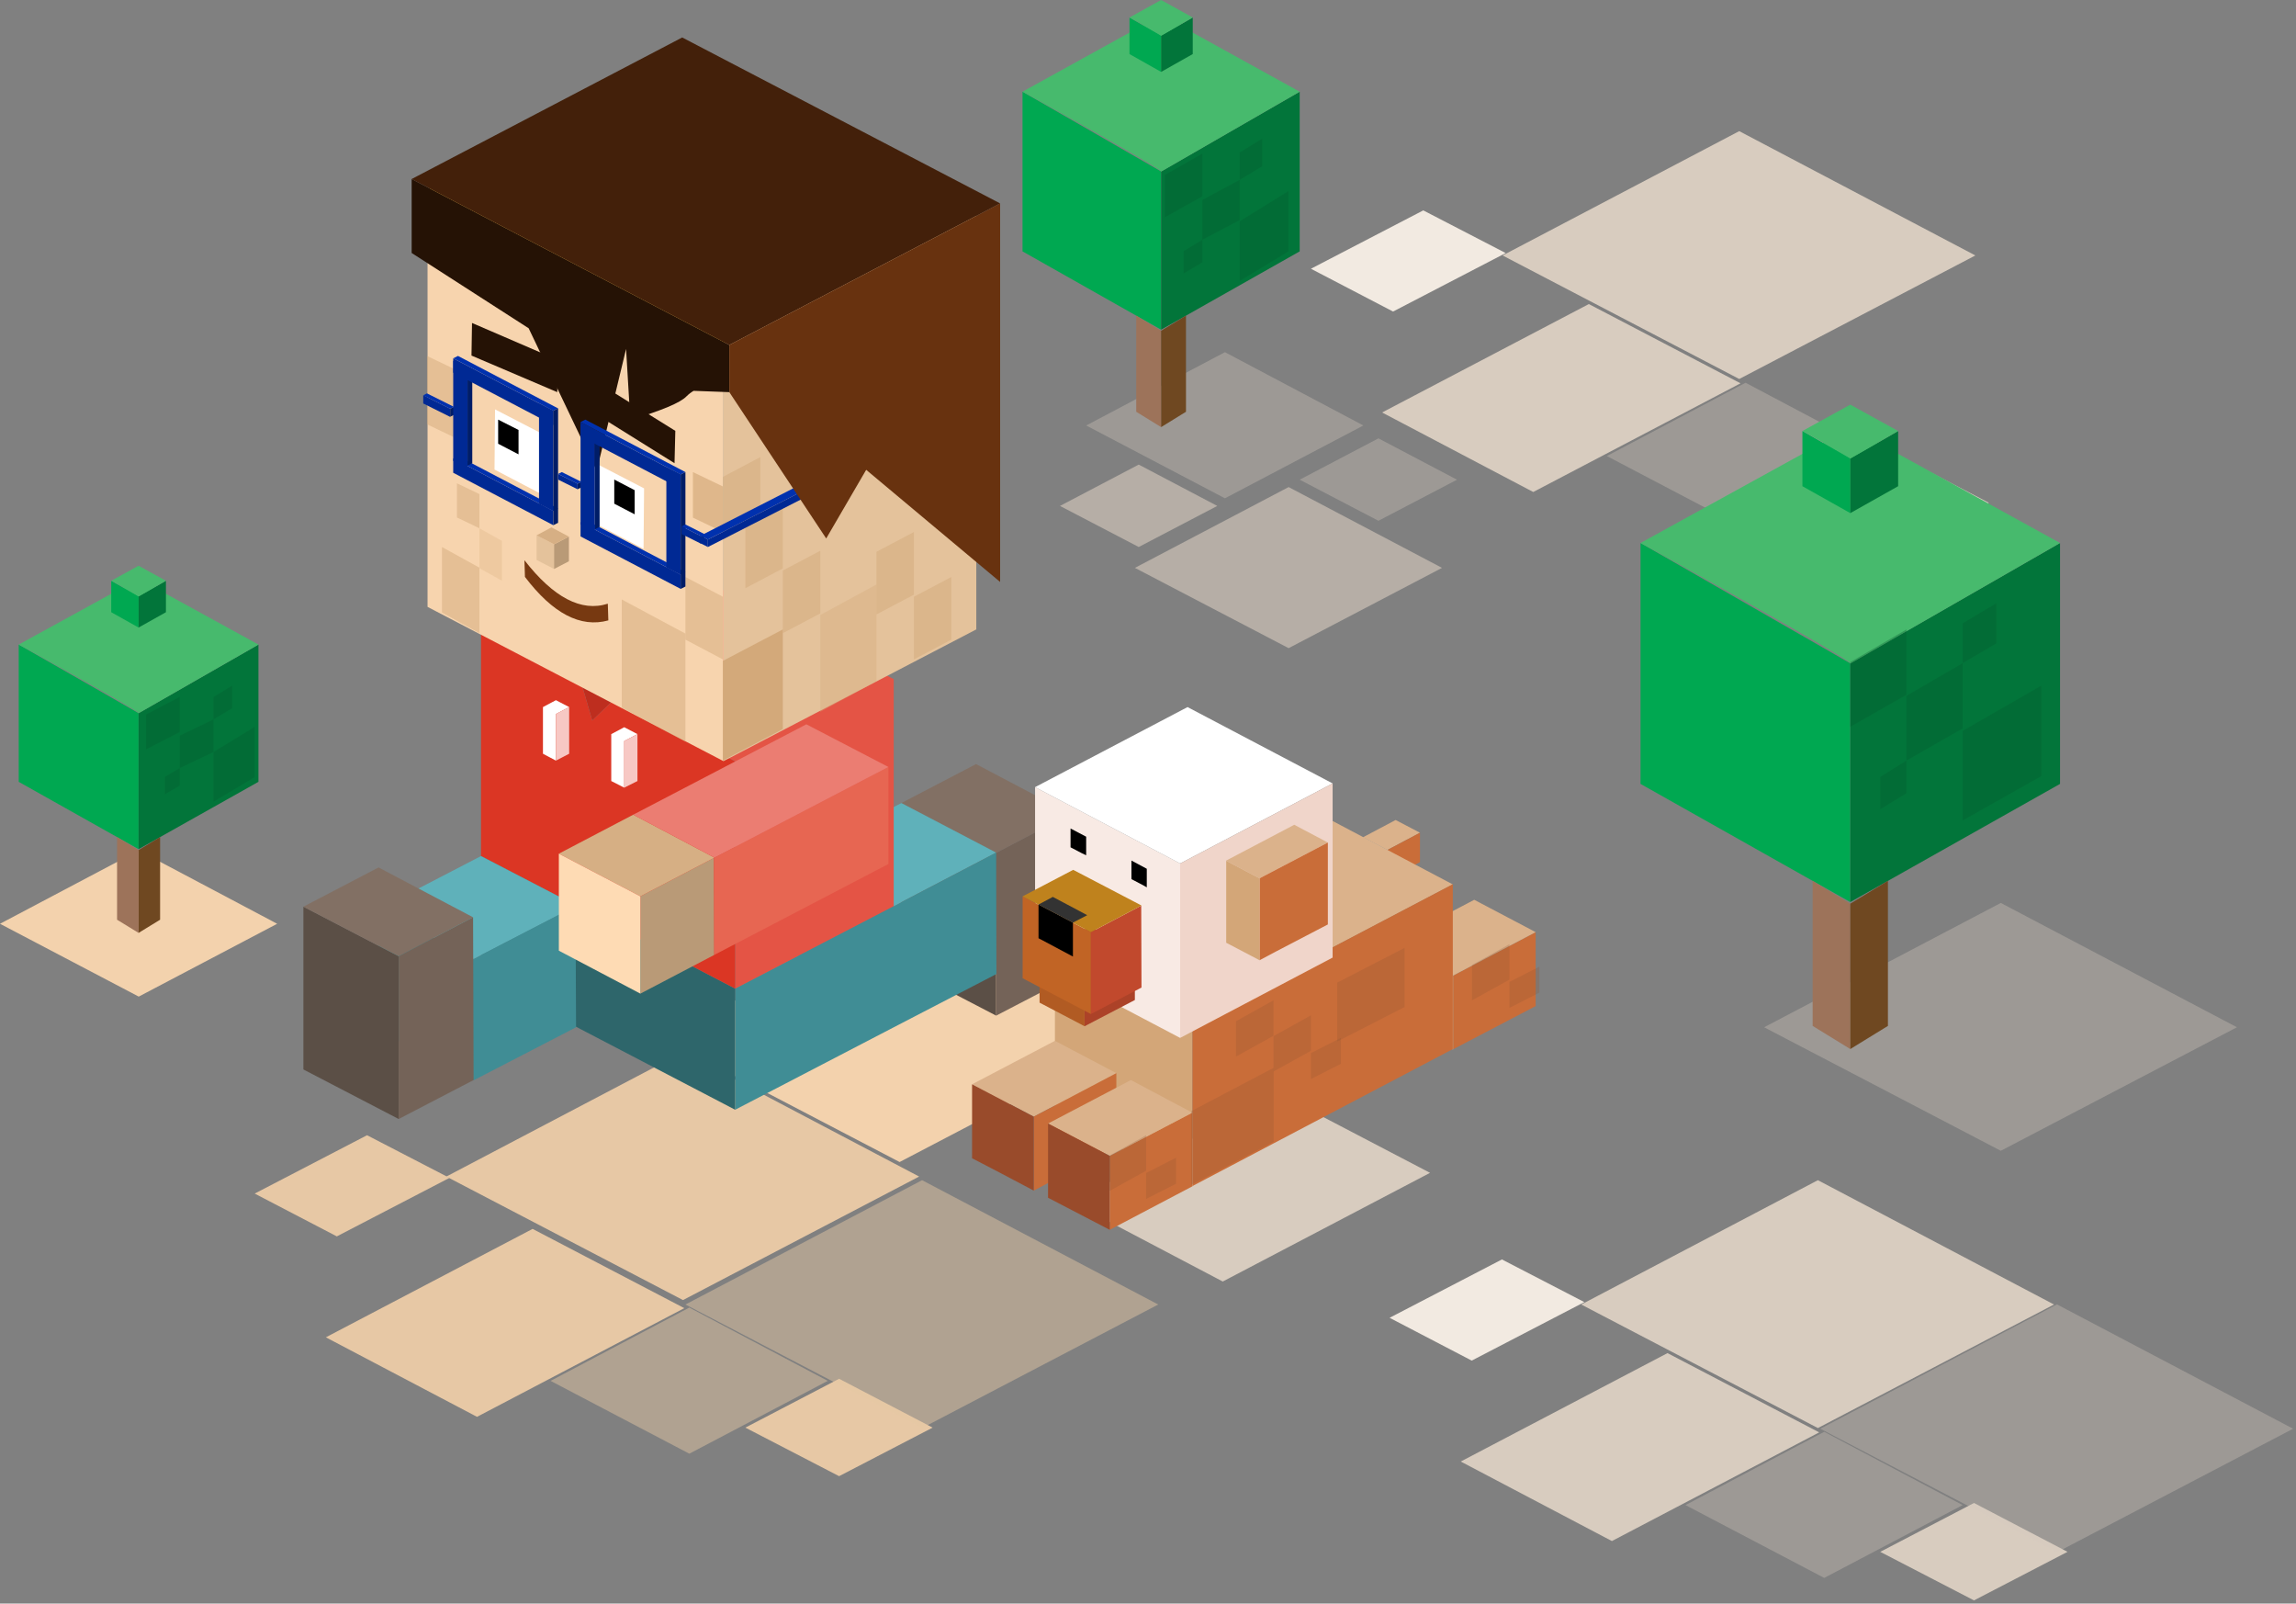 <svg width="613" height="428" viewBox="0 0 613 428" fill="none" xmlns="http://www.w3.org/2000/svg">
<rect x="0" y="0" width="613" height="428" fill="#808080" stroke="none"/>
<path fill-rule="evenodd" clip-rule="evenodd" d="M485.35 315L548.394 348.184L485.35 381.155L422.165 348.184L485.35 315Z" fill="#D8CCBF"/>
<path fill-rule="evenodd" clip-rule="evenodd" d="M464.35 35L527.394 68.183L464.35 101.155L401.165 68.183L464.35 35Z" fill="#D8CCBF"/>
<path fill-rule="evenodd" clip-rule="evenodd" d="M37.041 227L74 246.563L37.041 266L0 246.563L37.041 227Z" fill="#F3D2AD"/>
<path fill-rule="evenodd" clip-rule="evenodd" d="M127.356 378.164L87 356.938L142.198 328L182.696 349.155L127.356 378.164Z" fill="#E7C8A5"/>
<path fill-rule="evenodd" clip-rule="evenodd" d="M430.356 411.319L390 390.093L445.198 361.155L485.696 382.31L430.356 411.319Z" fill="#D8CCBF"/>
<path fill-rule="evenodd" clip-rule="evenodd" d="M409.356 131.319L369 110.093L424.198 81.155L464.696 102.31L409.356 131.319Z" fill="#D8CCBF"/>
<path fill-rule="evenodd" clip-rule="evenodd" d="M89.929 330L68 318.575L97.994 303L120 314.386L89.929 330Z" fill="#E7C8A5"/>
<path fill-rule="evenodd" clip-rule="evenodd" d="M392.929 363.155L371 351.73L400.994 336.155L423 347.541L392.929 363.155Z" fill="#F2EAE1"/>
<path fill-rule="evenodd" clip-rule="evenodd" d="M371.929 83.155L350 71.73L379.994 56.155L402 67.541L371.929 83.155Z" fill="#F2EAE1"/>
<path fill-rule="evenodd" clip-rule="evenodd" d="M224.028 368L249 381.042L224.028 394L199 381.042L224.028 368Z" fill="#E7C8A5"/>
<path fill-rule="evenodd" clip-rule="evenodd" d="M527.028 401.155L552 414.197L527.028 427.155L502 414.197L527.028 401.155Z" fill="#D8CCBF"/>
<path fill-rule="evenodd" clip-rule="evenodd" d="M506.028 121.155L531 134.197L506.028 147.155L481 134.197L506.028 121.155Z" fill="#D8CCBF"/>
<path fill-rule="evenodd" clip-rule="evenodd" d="M246.185 315L309.229 348.184L246.185 381.155L183 348.184L246.185 315Z" fill="#E7C8A5" fill-opacity="0.47"/>
<path fill-rule="evenodd" clip-rule="evenodd" d="M549.185 348.155L612.229 381.338L549.185 414.31L486 381.338L549.185 348.155Z" fill="#D8CCBF" fill-opacity="0.34"/>
<path fill-rule="evenodd" clip-rule="evenodd" d="M534.185 241L597.229 274.184L534.185 307.155L471 274.184L534.185 241Z" fill="#D8CCBF" fill-opacity="0.34"/>
<path fill-rule="evenodd" clip-rule="evenodd" d="M184.041 349L221 368.563L184.041 388L147 368.563L184.041 349Z" fill="#E7C8A5" fill-opacity="0.47"/>
<path fill-rule="evenodd" clip-rule="evenodd" d="M487.041 382.155L524 401.717L487.041 421.155L450 401.717L487.041 382.155Z" fill="#D8CCBF" fill-opacity="0.34"/>
<path fill-rule="evenodd" clip-rule="evenodd" d="M466.041 102.155L503 121.717L466.041 141.155L429 121.717L466.041 102.155Z" fill="#D8CCBF" fill-opacity="0.34"/>
<path fill-rule="evenodd" clip-rule="evenodd" d="M182.35 280.845L245.394 314.029L182.35 347L119.165 314.029L182.35 280.845Z" fill="#E7C8A5"/>
<path fill-rule="evenodd" clip-rule="evenodd" d="M240.185 244L303.229 277.184L240.185 310.155L177 277.184L240.185 244Z" fill="#F3D2AD"/>
<path fill-rule="evenodd" clip-rule="evenodd" d="M265.961 227.638V271.081L240.517 257.85V214.407L265.961 227.638Z" fill="#5B4F46"/>
<path fill-rule="evenodd" clip-rule="evenodd" d="M265.961 227.639L240.517 214.408L260.59 203.936L285.821 217.238L265.961 227.639Z" fill="#827064"/>
<path fill-rule="evenodd" clip-rule="evenodd" d="M265.961 271.081V227.639L285.821 217.238L285.962 260.681L265.961 271.081Z" fill="#746358"/>
<path fill-rule="evenodd" clip-rule="evenodd" d="M213.165 228.629L238.609 241.86L265.961 227.568L266.032 259.973L238.609 274.194L213.165 260.963V228.629Z" fill="#408D95"/>
<path fill-rule="evenodd" clip-rule="evenodd" d="M213.165 228.629L240.659 214.337L265.961 227.568L238.609 241.86L213.165 228.629Z" fill="#5FB1BA"/>
<path fill-rule="evenodd" clip-rule="evenodd" d="M196.274 263.864L238.609 241.86V274.194L196.274 296.199V263.864Z" fill="#408D95"/>
<path fill-rule="evenodd" clip-rule="evenodd" d="M128.424 228.488L196.274 263.864V296.199L128.424 260.822V228.488Z" fill="#2E666B"/>
<path fill-rule="evenodd" clip-rule="evenodd" d="M155.069 181.79L164.187 186.46L158.108 192.332L155.069 181.79Z" fill="#BE2E1F"/>
<path fill-rule="evenodd" clip-rule="evenodd" d="M238.609 241.86L196.274 263.864V203.228L164.186 186.46L155.069 181.79L128.424 167.852L170.618 145.776L238.538 181.224H238.609V241.86Z" fill="#E45445"/>
<path fill-rule="evenodd" clip-rule="evenodd" d="M164.186 186.46L196.274 203.228V263.864L128.424 228.487V167.852L155.069 181.79L158.108 192.332L164.186 186.46Z" fill="#DB3624"/>
<path fill-rule="evenodd" clip-rule="evenodd" d="M193.164 91.721V116.626V203.158L114.147 161.979V75.447V50.542L193.164 91.721Z" fill="#F7D4AE"/>
<path fill-rule="evenodd" clip-rule="evenodd" d="M193.164 91.721L260.66 56.556V81.462V142.451V167.993L193.164 203.158V116.626V91.721Z" fill="#E4C29B"/>
<path fill-rule="evenodd" clip-rule="evenodd" d="M193 176.395L209 168V173.946V188.507V194.605L193 203V182.341V176.395Z" fill="#D3A97A"/>
<path fill-rule="evenodd" clip-rule="evenodd" d="M209 152.277L219 147V150.737V159.89V163.723L209 169V156.014V152.277Z" fill="#D3A97A" fill-opacity="0.49"/>
<path fill-rule="evenodd" clip-rule="evenodd" d="M244 159.277L254 154V157.737V166.89V170.723L244 176V163.014V159.277Z" fill="#D3A97A" fill-opacity="0.49"/>
<path fill-rule="evenodd" clip-rule="evenodd" d="M199 140.277L209 135V138.737V147.89V151.723L199 157V144.014V140.277Z" fill="#D3A97A" fill-opacity="0.49"/>
<path fill-rule="evenodd" clip-rule="evenodd" d="M193 127.277L203 122V125.737V134.89V138.723L193 144V131.014V127.277Z" fill="#D3A97A" fill-opacity="0.49"/>
<path fill-rule="evenodd" clip-rule="evenodd" d="M193 159.277L183 154V157.737V166.89V170.723L193 176V163.014V159.277Z" fill="#D3A97A" fill-opacity="0.49"/>
<path fill-rule="evenodd" clip-rule="evenodd" d="M183 169.115L166 160V166.456V182.264V188.885L183 198V175.57V169.115Z" fill="#D3A97A" fill-opacity="0.49"/>
<path fill-rule="evenodd" clip-rule="evenodd" d="M128 151.517L118 146V149.907V159.476V163.483L128 169V155.424V151.517Z" fill="#D3A97A" fill-opacity="0.49"/>
<path fill-rule="evenodd" clip-rule="evenodd" d="M128 131.878L122 129V131.039V136.031V138.122L128 141V133.917V131.878Z" fill="#D3A97A" fill-opacity="0.49"/>
<path fill-rule="evenodd" clip-rule="evenodd" d="M126 100.757L114 95V99.077V109.062V113.243L126 119V104.834V100.757Z" fill="#D3A97A" fill-opacity="0.49"/>
<path fill-rule="evenodd" clip-rule="evenodd" d="M193 129.838L185 126V128.718V135.375V138.162L193 142V132.556V129.838Z" fill="#D3A97A" fill-opacity="0.66"/>
<path fill-rule="evenodd" clip-rule="evenodd" d="M134 144.358L128 141V143.378V149.203V151.642L134 155V146.736V144.358Z" fill="#D3A97A" fill-opacity="0.26"/>
<path fill-rule="evenodd" clip-rule="evenodd" d="M234 147.277L244 142V145.737V154.89V158.723L234 164V151.014V147.277Z" fill="#D3A97A" fill-opacity="0.49"/>
<path fill-rule="evenodd" clip-rule="evenodd" d="M219 164.155L234 156V161.776V175.921V181.845L219 190V169.931V164.155Z" fill="#D3A97A" fill-opacity="0.36"/>
<path fill-rule="evenodd" clip-rule="evenodd" d="M260.66 56.556L193.164 91.721L114.147 50.542L181.573 15.236L260.66 56.556Z" fill="#EBBE58"/>
<path fill-rule="evenodd" clip-rule="evenodd" d="M144.75 115.777L144.609 131.909L132.029 125.329L132.17 109.268L144.75 115.777Z" fill="white"/>
<path fill-rule="evenodd" clip-rule="evenodd" d="M125.88 94.904L126.021 86.202L148.991 96.107L148.779 104.668L125.88 94.904Z" fill="#251205"/>
<path fill-rule="evenodd" clip-rule="evenodd" d="M327.041 94L364 113.563L327.041 133L290 113.563L327.041 94Z" fill="#D8CCBF" fill-opacity="0.34"/>
<path fill-rule="evenodd" clip-rule="evenodd" d="M157.189 109.338L157.331 100.706L180.301 114.999L180.089 123.631L157.189 109.338Z" fill="#251205"/>
<path fill-rule="evenodd" clip-rule="evenodd" d="M109.907 47.782L194.719 92.074V104.668L185.177 104.315C184.471 104.739 183.835 105.234 183.269 105.801C181.644 107.499 176.696 109.55 168.286 112.098L167.155 93.136L159.31 125.682L141.146 87.617L109.907 67.523V47.782Z" fill="#251205"/>
<path fill-rule="evenodd" clip-rule="evenodd" d="M267.021 54.292L194.719 92.074L109.907 47.782L182.138 10L267.021 54.292Z" fill="#43200A"/>
<path fill-rule="evenodd" clip-rule="evenodd" d="M148.426 203.016V200.894V190.563L151.959 188.724L148.426 186.884L144.962 188.724V199.125V201.177L148.426 203.016Z" fill="white"/>
<path fill-rule="evenodd" clip-rule="evenodd" d="M151.959 188.724L148.426 190.563V200.894V203.016L151.959 201.177V199.125V188.724Z" fill="#F7C8C4"/>
<path fill-rule="evenodd" clip-rule="evenodd" d="M166.66 210.233V208.181V197.781L170.194 195.941L166.66 194.101L163.197 195.941V206.342V208.464L166.66 210.233Z" fill="white"/>
<path fill-rule="evenodd" clip-rule="evenodd" d="M170.194 195.941L166.66 197.781V208.181V210.233L170.194 208.464V206.342V195.941Z" fill="#F7C8C4"/>
<path fill-rule="evenodd" clip-rule="evenodd" d="M147.931 151.861L143.266 149.456V144.361V142.875L147.931 145.281V146.767V151.861Z" fill="#E4C29B"/>
<path fill-rule="evenodd" clip-rule="evenodd" d="M147.931 145.281L151.889 143.229V144.715V148.253V149.809L147.931 151.861V146.767V145.281Z" fill="#B99A77"/>
<path fill-rule="evenodd" clip-rule="evenodd" d="M151.889 143.229L147.931 145.281L143.266 142.876L147.224 140.753L151.889 143.229Z" fill="#D6AF84"/>
<path fill-rule="evenodd" clip-rule="evenodd" d="M138.442 121.269L133 118.439V112L138.442 114.759V121.269Z" fill="black"/>
<path fill-rule="evenodd" clip-rule="evenodd" d="M162.42 165.587C154.998 167.639 147.577 163.748 140.156 153.984L140.015 149.526C147.789 159.503 155.211 163.394 162.278 161.13L162.42 165.587Z" fill="#773911"/>
<path fill-rule="evenodd" clip-rule="evenodd" d="M171.961 130.352L171.82 146.484L159.239 139.904L159.38 123.843L171.961 130.352Z" fill="white"/>
<path fill-rule="evenodd" clip-rule="evenodd" d="M169.442 137.269L164 134.439V128L169.442 130.83V137.269Z" fill="black"/>
<path fill-rule="evenodd" clip-rule="evenodd" d="M153.656 241.86L153.797 274.194L126.445 288.345L101.001 275.043V242.709L126.445 255.94L153.656 241.86Z" fill="#408D95"/>
<path fill-rule="evenodd" clip-rule="evenodd" d="M153.656 241.86L126.445 255.94L101.001 242.709L128.424 228.488L153.656 241.577V241.86Z" fill="#5FB1BA"/>
<path fill-rule="evenodd" clip-rule="evenodd" d="M106.444 255.232V298.675L81 285.444V242.001L106.444 255.232Z" fill="#5B4F46"/>
<path fill-rule="evenodd" clip-rule="evenodd" d="M126.304 244.831L106.444 255.232L81 242.001L101.072 231.53L126.304 244.831Z" fill="#827064"/>
<path fill-rule="evenodd" clip-rule="evenodd" d="M126.304 244.832L126.445 288.274L106.444 298.675V255.232L126.304 244.832Z" fill="#746358"/>
<path fill-rule="evenodd" clip-rule="evenodd" d="M190.62 228.983L190.69 254.879L170.971 265.209V239.242L190.62 228.983Z" fill="#B99A77"/>
<path fill-rule="evenodd" clip-rule="evenodd" d="M149.203 227.851L169.063 217.45L190.62 228.841V228.983L170.971 239.242L149.203 227.851Z" fill="#D6AF84"/>
<path fill-rule="evenodd" clip-rule="evenodd" d="M237.195 204.714V230.61L190.69 254.879L190.62 228.983L237.195 204.714Z" fill="#E76652"/>
<path fill-rule="evenodd" clip-rule="evenodd" d="M169.063 217.45L215.286 193.323L237.195 204.714L190.62 228.983V228.841L169.063 217.45Z" fill="#EB7D72"/>
<path fill-rule="evenodd" clip-rule="evenodd" d="M170.971 239.242V265.209L149.203 253.747V227.851L170.971 239.242Z" fill="#FEDBB4"/>
<path fill-rule="evenodd" clip-rule="evenodd" d="M326.46 342.047L286.104 320.821L341.302 291.883L381.8 313.038L326.46 342.047Z" fill="#D8CCBF"/>
<path fill-rule="evenodd" clip-rule="evenodd" d="M304.024 124L325 135.035L304.024 146L283 135.035L304.024 124Z" fill="#D8CCBF" fill-opacity="0.61"/>
<path fill-rule="evenodd" clip-rule="evenodd" d="M344.046 130L385 151.569L344.046 173L303 151.569L344.046 130Z" fill="#D8CCBF" fill-opacity="0.61"/>
<path fill-rule="evenodd" clip-rule="evenodd" d="M368.024 117L389 128.035L368.024 139L347 128.035L368.024 117Z" fill="#D8CCBF" fill-opacity="0.34"/>
<path d="M113 105.5L120.195 109.086V111.276L113 107.689V105.5Z" fill="#002994"/>
<path d="M120.191 109.096L121.191 108.596V110.733L120.191 111.233V109.096Z" fill="#001D67"/>
<path d="M113 105.5L120.191 109.096L121.191 108.596L114 105L113 105.5Z" fill="#0031AE"/>
<path d="M121 122.364L147.727 136.364V140.182L121 126.182V122.364Z" fill="#002994"/>
<path d="M121 122.364L147.727 136.364L149 135.727L122.273 121.727L121 122.364Z" fill="#0031AE"/>
<path d="M124.818 101.364L126.091 100.727V123.637L124.818 124.273V101.364Z" fill="#001D67"/>
<path d="M121 95.636L147.727 109.636V113.455L121 99.455V95.636Z" fill="#002994"/>
<path d="M121 95.636L147.727 109.636L149 109L122.273 95L121 95.636Z" fill="#0031AE"/>
<path d="M143.909 107.727L147.727 109.636L147.727 136.364L143.909 134.455L143.909 107.727Z" fill="#002994"/>
<path d="M121 96.273L124.818 98.182L124.818 124.909L121 123L121 96.273Z" fill="#002994"/>
<path d="M147.727 109.636L149 109V139.546L147.727 140.182V109.636Z" fill="#001D67"/>
<path d="M149.004 126.501L154.195 129.086V130.586L149.004 128.001V126.501Z" fill="#002994"/>
<path d="M154.191 129.096L155.191 128.596V130.096L154.191 130.596V129.096Z" fill="#001D67"/>
<path d="M149 126.5L154.191 129.096L155.191 128.596L150 126L149 126.5Z" fill="#0031AE"/>
<path d="M155 139.364L181.727 153.364V157.182L155 143.182V139.364Z" fill="#002994"/>
<path d="M155 139.364L181.727 153.364L183 152.727L156.273 138.727L155 139.364Z" fill="#0031AE"/>
<path d="M158.818 118.364L160.091 117.727V140.637L158.818 141.273V118.364Z" fill="#001D67"/>
<path d="M155 112.636L181.727 126.636V130.455L155 116.455V112.636Z" fill="#002994"/>
<path d="M155 112.636L181.727 126.636L183 126L156.273 112L155 112.636Z" fill="#0031AE"/>
<path d="M177.909 124.727L181.727 126.636L181.727 153.364L177.909 151.455L177.909 124.727Z" fill="#002994"/>
<path d="M155 113.273L158.818 115.182L158.818 141.909L155 140L155 113.273Z" fill="#002994"/>
<path d="M181.727 126.636L183 126V156.546L181.727 157.182V126.636Z" fill="#001D67"/>
<path d="M182.004 140.501L187.195 143.086V145.136L182.004 142.551V140.501Z" fill="#002994"/>
<path d="M187.191 143.096L188.191 142.596L188 144.5L187 145L187.191 143.096Z" fill="#001D67"/>
<path d="M182 140.5L187.191 143.096L188.191 142.596L183 140L182 140.5Z" fill="#0031AE"/>
<path d="M189 144L236 120V122L189 146V144Z" fill="#002994"/>
<path d="M187 143L189 144V146L187 145V143Z" fill="#002994"/>
<path d="M187 143L234 119L236 120L189 144L187 143Z" fill="#0031AE"/>
<path fill-rule="evenodd" clip-rule="evenodd" d="M194.719 92.074L267.021 54.292V81.037V146.484V155.328L231.259 125.399L220.586 143.724L194.719 104.668V92.074Z" fill="#68320F"/>
<path fill-rule="evenodd" clip-rule="evenodd" d="M387.949 280.067V260.398L410 248.794V268.534L387.949 280.067Z" fill="#C96D39"/>
<path fill-rule="evenodd" clip-rule="evenodd" d="M387.949 280.067V280.138L378.832 275.326L371.481 271.506V261.317V251.765L393.603 240.162L410 248.794L387.949 260.397V280.067Z" fill="#DBB28B"/>
<path fill-rule="evenodd" clip-rule="evenodd" d="M363.919 223.464L370.421 226.86V234.643L366.817 232.803L363.919 231.247V227.214V223.464Z" fill="#94B8BF"/>
<path fill-rule="evenodd" clip-rule="evenodd" d="M379.114 222.261L370.421 226.86L363.919 223.464L372.612 218.865L379.114 222.261Z" fill="#DBB28B"/>
<path fill-rule="evenodd" clip-rule="evenodd" d="M370.421 226.86L379.114 222.261V230.115L370.421 234.643V226.86Z" fill="#C96D39"/>
<path fill-rule="evenodd" clip-rule="evenodd" d="M281.651 253.322L351.268 216.742L387.878 236.058L318.332 272.567L281.651 253.322Z" fill="#DBB28B"/>
<path fill-rule="evenodd" clip-rule="evenodd" d="M318.332 272.509L387.878 236V280.009L318.332 316.588V272.509Z" fill="#C96D39"/>
<path fill-rule="evenodd" clip-rule="evenodd" d="M321 258.685L345 246V261.291L321 274V258.685Z" fill="#C96D39"/>
<path fill-rule="evenodd" clip-rule="evenodd" d="M281.651 253.322L318.332 272.567V316.647L281.651 297.402V253.322Z" fill="#D3A678"/>
<path fill-rule="evenodd" clip-rule="evenodd" d="M276.35 210.092L315.081 230.469V277.025L276.35 256.648V210.092Z" fill="#F8EAE4"/>
<path fill-rule="evenodd" clip-rule="evenodd" d="M276.35 210.091L317.06 188.724L355.791 209.101L315.081 230.469L276.35 210.091Z" fill="white"/>
<path fill-rule="evenodd" clip-rule="evenodd" d="M315.081 230.468L355.791 209.101V255.586L315.081 277.024V230.468Z" fill="#F0D5CA"/>
<path fill-rule="evenodd" clip-rule="evenodd" d="M275.997 298.038L259.529 289.406L281.651 277.803L298.048 286.435L275.997 298.038Z" fill="#DBB28B"/>
<path fill-rule="evenodd" clip-rule="evenodd" d="M275.997 317.779V298.038L298.048 286.435V306.175L275.997 317.779Z" fill="#C96D39"/>
<path fill-rule="evenodd" clip-rule="evenodd" d="M259.529 289.406L275.997 298.038V317.779L266.88 312.968L259.529 309.147V298.958V289.406Z" fill="#994B2B"/>
<path fill-rule="evenodd" clip-rule="evenodd" d="M289.567 273.912V260.751L277.552 254.383L290.98 247.308L302.995 253.605V253.676V266.907L289.567 273.912Z" fill="#AC4228"/>
<path fill-rule="evenodd" clip-rule="evenodd" d="M277.552 254.384L289.567 260.751V273.912L277.552 267.615V254.384Z" fill="#B15B23"/>
<path fill-rule="evenodd" clip-rule="evenodd" d="M273.029 239.242L291.263 248.794V270.657L273.029 261.105V239.242Z" fill="#C16425"/>
<path fill-rule="evenodd" clip-rule="evenodd" d="M291.263 270.657V248.794L304.692 241.719L304.762 263.581L291.263 270.657Z" fill="#C1492D"/>
<path fill-rule="evenodd" clip-rule="evenodd" d="M291.263 248.794L273.029 239.242L286.528 232.167L304.692 241.648V241.718L291.263 248.794Z" fill="#BF821D"/>
<path fill-rule="evenodd" clip-rule="evenodd" d="M296.281 308.51L318.332 296.977V316.647L296.281 328.25V308.51Z" fill="#C96D39"/>
<path fill-rule="evenodd" clip-rule="evenodd" d="M318.332 296.977L296.281 308.51L279.813 299.878L301.935 288.274L318.332 296.977Z" fill="#DBB28B"/>
<path fill-rule="evenodd" clip-rule="evenodd" d="M296.281 328.25L287.164 323.51L279.813 319.689V309.5V299.878L296.281 308.51V328.25Z" fill="#994B2B"/>
<path fill-rule="evenodd" clip-rule="evenodd" d="M354.519 224.879L336.284 234.431L327.379 229.761V229.69L345.543 220.139L354.519 224.879Z" fill="#DBB28B"/>
<path fill-rule="evenodd" clip-rule="evenodd" d="M336.284 256.294V234.431L354.519 224.879V229.62V246.742L340.807 253.888L336.284 256.294Z" fill="#C96D39"/>
<path fill-rule="evenodd" clip-rule="evenodd" d="M336.284 234.431V256.294L327.379 251.624V229.761L336.284 234.431Z" fill="#D3A678"/>
<path fill-rule="evenodd" clip-rule="evenodd" d="M286.457 246.247V255.303L277.269 250.421V241.436L286.457 246.247Z" fill="black"/>
<path fill-rule="evenodd" clip-rule="evenodd" d="M286.457 246.247L277.269 241.435L281.086 239.384L290.274 244.266L286.457 246.247Z" fill="#333333"/>
<path fill-rule="evenodd" clip-rule="evenodd" d="M302.077 229.69V230.752V234.643L305.186 236.271L306.176 236.837V231.884L302.077 229.69Z" fill="black"/>
<path fill-rule="evenodd" clip-rule="evenodd" d="M285.821 221.129V222.261V226.153L288.931 227.78L289.991 228.275V223.323L285.821 221.129Z" fill="black"/>
<path fill-rule="evenodd" clip-rule="evenodd" d="M318 316.273V296.604L340.051 285V304.74L318 316.273Z" fill="#915533" fill-opacity="0.24"/>
<path fill-rule="evenodd" clip-rule="evenodd" d="M340 286V276.566L350 271V280.468L340 286Z" fill="#915533" fill-opacity="0.24"/>
<path fill-rule="evenodd" clip-rule="evenodd" d="M393 267V257.566L403 252V261.468L393 267Z" fill="#915533" fill-opacity="0.24"/>
<path fill-rule="evenodd" clip-rule="evenodd" d="M296 318V308.566L306 303V312.468L296 318Z" fill="#915533" fill-opacity="0.24"/>
<path fill-rule="evenodd" clip-rule="evenodd" d="M330 282V272.566L340 267V276.468L330 282Z" fill="#915533" fill-opacity="0.24"/>
<path fill-rule="evenodd" clip-rule="evenodd" d="M350 288V281.081L358 277V283.943L350 288Z" fill="#915533" fill-opacity="0.24"/>
<path fill-rule="evenodd" clip-rule="evenodd" d="M403 269V262.081L411 258V264.943L403 269Z" fill="#915533" fill-opacity="0.24"/>
<path fill-rule="evenodd" clip-rule="evenodd" d="M306 320V313.081L314 309V315.943L306 320Z" fill="#915533" fill-opacity="0.24"/>
<path fill-rule="evenodd" clip-rule="evenodd" d="M357 278V262.276L375 253V268.781L357 278Z" fill="#915533" fill-opacity="0.24"/>
<path d="M273 67.095V24.476L310 45.762V88L273 67.095Z" fill="#00A851"/>
<path d="M347 67.095V24.476L310 45.762V88L347 67.095Z" fill="#02753A"/>
<path d="M310 4.048L347 24.476C347 24.476 309.241 46.238 310 45.809C310.759 45.381 273 24.476 273 24.476L310 4.048Z" fill="#47BA6D"/>
<path d="M301.556 14.429V4.667L310 9.524V19.191L301.556 14.429Z" fill="#00A851"/>
<path d="M318.444 14.429V4.667L310 9.524V19.191L318.444 14.429Z" fill="#02753A"/>
<path d="M310 0L318.444 4.667C318.444 4.667 309.81 9.667 310 9.524C310.19 9.429 301.556 4.667 301.556 4.667L310 0Z" fill="#47BA6D"/>
<path d="M303.359 84.238V109.905L310 114V88.286L303.359 84.238Z" fill="#9D735A"/>
<path d="M316.641 84.238V109.905L310 114V88.286L316.641 84.238Z" fill="#6F4821"/>
<path d="M321 52.406V41L311 46.696V58L321 52.406Z" fill="#045C2F" fill-opacity="0.33"/>
<path d="M331 58.735V48L321 53.361V64L331 58.735Z" fill="#045C2F" fill-opacity="0.33"/>
<path d="M344 67.102V51L331 59.042V75L344 67.102Z" fill="#045C2F" fill-opacity="0.33"/>
<path d="M321 70.038V64L316 67.016V73L321 70.038Z" fill="#045C2F" fill-opacity="0.33"/>
<path d="M337 44.38V37L331 40.686V48L337 44.38Z" fill="#045C2F" fill-opacity="0.33"/>
<g clip-path="url(#clip0)">
<path d="M438 209.231V144.929L494 177.044V240.772L438 209.231Z" fill="#00A851"/>
<path d="M550 209.231V144.929L494 177.044V240.772L550 209.231Z" fill="#02753A"/>
<path d="M494 114.107L550 144.929C550 144.929 492.851 177.763 494 177.116C495.149 176.47 438 144.929 438 144.929L494 114.107Z" fill="#47BA6D"/>
<path d="M481.22 129.77V115.041L494 122.369V136.954L481.22 129.77Z" fill="#00A851"/>
<path d="M506.779 129.77V115.041L494 122.369V136.954L506.779 129.77Z" fill="#02753A"/>
<path d="M494 108L506.779 115.041C506.779 115.041 493.713 122.585 494 122.369C494.287 122.226 481.22 115.041 481.22 115.041L494 108Z" fill="#47BA6D"/>
<path d="M509 185.444V168L494 176.712V194L509 185.444Z" fill="#045C2F" fill-opacity="0.33"/>
<path d="M524 194.444V177L509 185.712V203L524 194.444Z" fill="#045C2F" fill-opacity="0.33"/>
<path d="M545 207.153V183L524 195.063V219L545 207.153Z" fill="#045C2F" fill-opacity="0.33"/>
<path d="M509 211.722V203L502 207.356V216L509 211.722Z" fill="#045C2F" fill-opacity="0.33"/>
<path d="M533 171.735V161L524 166.361V177L533 171.735Z" fill="#045C2F" fill-opacity="0.33"/>
<path d="M483.949 235.096V273.821L494 280V241.203L483.949 235.096Z" fill="#9D735A"/>
<path d="M504.051 235.096V273.821L494 280V241.203L504.051 235.096Z" fill="#6F4821"/>
</g>
<path d="M5 208.678V172.041L37 190.339V226.649L5 208.678Z" fill="#00A851"/>
<path d="M69 208.678V172.041L37 190.339V226.649L69 208.678Z" fill="#02753A"/>
<path d="M37 154.479L69 172.041C69 172.041 36.344 190.749 37 190.38C37.656 190.012 5 172.041 5 172.041L37 154.479Z" fill="#47BA6D"/>
<path d="M29.697 163.404V155.012L37 159.187V167.497L29.697 163.404Z" fill="#00A851"/>
<path d="M44.303 163.404V155.012L37 159.187V167.497L44.303 163.404Z" fill="#02753A"/>
<path d="M37 151L44.303 155.012C44.303 155.012 36.836 159.31 37 159.187C37.164 159.105 29.697 155.012 29.697 155.012L37 151Z" fill="#47BA6D"/>
<path d="M31.256 223.415V245.48L37 249V226.895L31.256 223.415Z" fill="#9D735A"/>
<path d="M42.744 223.415V245.48L37 249V226.895L42.744 223.415Z" fill="#6F4821"/>
<path d="M48 195.393V186L39 190.691V200L48 195.393Z" fill="#045C2F" fill-opacity="0.33"/>
<path d="M57 200.722V192L48 196.356V205L57 200.722Z" fill="#045C2F" fill-opacity="0.33"/>
<path d="M68 207.418V194L57 200.702V214L68 207.418Z" fill="#045C2F" fill-opacity="0.33"/>
<path d="M48 209.696V205L44 207.346V212L48 209.696Z" fill="#045C2F" fill-opacity="0.33"/>
<path d="M62 189.038V183L57 186.016V192L62 189.038Z" fill="#045C2F" fill-opacity="0.33"/>
<defs>
<clipPath id="clip0">
<rect width="112" height="172" fill="white" transform="translate(438 108)"/>
</clipPath>
</defs>
</svg>
